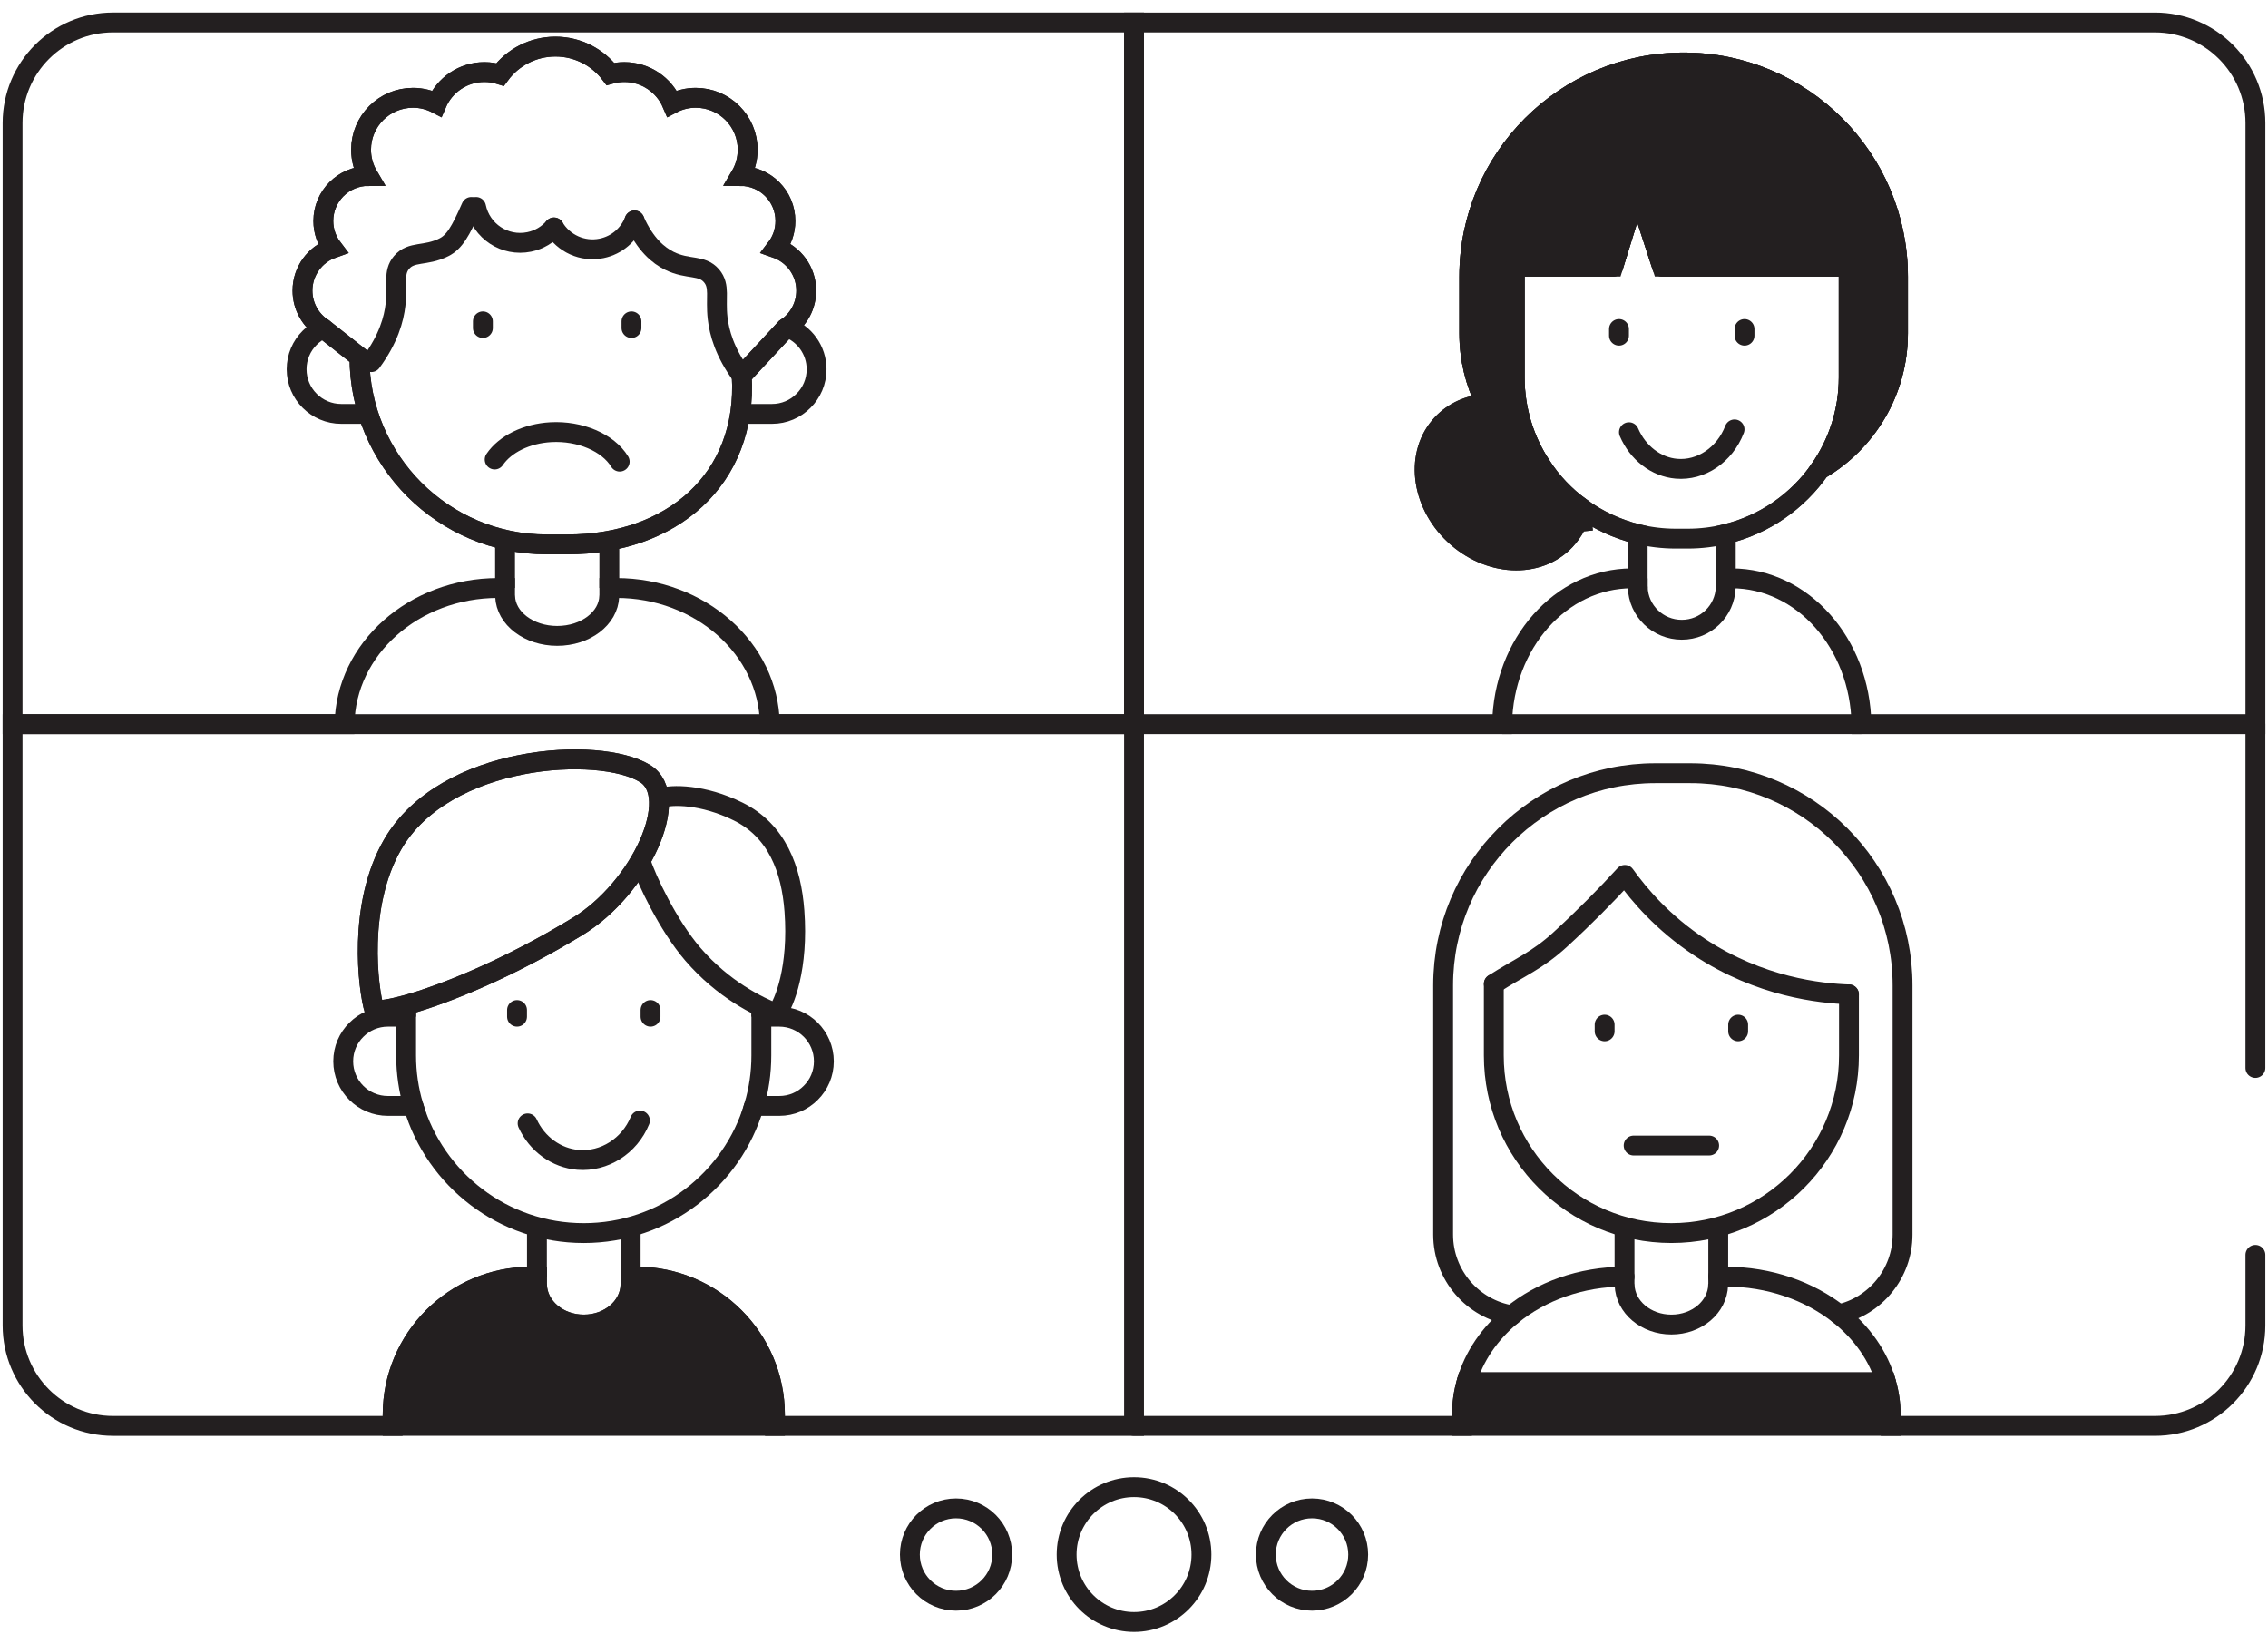<svg width="160" height="116" viewBox="0 0 160 116" fill="none" xmlns="http://www.w3.org/2000/svg">
<g clip-path="url(#clip0_755_138)">
<path d="M80.002 100.583H103.138V99.799C103.138 99.01 103.246 98.247 103.458 97.509H133.051C133.268 98.242 133.381 99.01 133.381 99.799V100.583H152.024C155.939 100.583 159.111 97.411 159.111 93.496V88.519M159.111 75.335V51.082M111.51 35.799V35.83L111.67 37.485L111.51 35.799ZM118.778 4.407H118.773C110.421 4.407 103.654 11.174 103.654 19.525V23.502C103.654 25.297 104.077 26.984 104.825 28.485C105.712 30.254 107.058 31.755 108.704 32.833C107.533 31.048 106.857 28.918 106.857 26.628V18.808H113.805L115.487 13.377L117.256 18.808H130.421V26.628C130.421 29.047 129.667 31.28 128.383 33.122C131.684 31.187 133.897 27.603 133.897 23.502V19.525C133.897 11.174 127.129 4.407 118.778 4.407H118.778Z" stroke="#231F20" stroke-width="1.401" stroke-miterlimit="10" stroke-linecap="round"/>
<path d="M7.976 1.585C4.061 1.585 0.888 4.758 0.888 8.673V51.082H24.307C24.385 45.764 29.203 41.478 35.145 41.478H35.63V41.983C35.63 42.009 35.63 42.04 35.635 42.066C35.687 43.618 37.312 44.856 39.308 44.856C41.309 44.856 42.929 43.618 42.981 42.066C42.986 42.04 42.986 42.009 42.986 41.983V41.478H43.471C49.403 41.478 54.231 45.764 54.308 51.082H80.002V1.585H7.976ZM55.531 23.094C55.49 23.12 55.454 23.146 55.412 23.172L52.328 26.494C52.756 33.875 47.329 38.403 40.03 38.403H38.581C31.276 38.403 25.36 32.487 25.36 25.183L24.214 24.281L22.806 23.172C21.924 22.61 21.341 21.624 21.341 20.5C21.341 19.118 22.228 17.942 23.461 17.508C23.054 16.977 22.811 16.312 22.811 15.589C22.811 13.836 24.23 12.417 25.979 12.412C25.659 11.87 25.473 11.236 25.473 10.56C25.473 8.538 27.113 6.898 29.136 6.898C29.739 6.898 30.306 7.043 30.807 7.306C31.364 6.001 32.664 5.083 34.175 5.083C34.562 5.083 34.934 5.144 35.279 5.253C36.161 4.061 37.58 3.288 39.184 3.288C40.768 3.288 42.176 4.046 43.063 5.217C43.373 5.129 43.703 5.083 44.043 5.083C45.555 5.083 46.855 6.001 47.412 7.306C47.912 7.043 48.48 6.898 49.083 6.898C51.105 6.898 52.745 8.538 52.745 10.56C52.745 11.236 52.56 11.87 52.24 12.412C53.989 12.417 55.407 13.836 55.407 15.589C55.407 16.312 55.165 16.977 54.757 17.508C55.99 17.942 56.877 19.118 56.877 20.5C56.877 21.573 56.346 22.522 55.531 23.094V23.094Z" stroke="#231F20" stroke-width="1.401" stroke-miterlimit="10" stroke-linecap="round"/>
<path d="M56.877 20.5C56.877 21.573 56.346 22.522 55.531 23.095C55.49 23.12 55.454 23.146 55.413 23.172L52.328 26.494C52.756 33.875 47.329 38.404 40.03 38.404H38.581C31.276 38.404 25.36 32.487 25.36 25.184L24.215 24.281L22.806 23.172C21.924 22.61 21.341 21.625 21.341 20.5C21.341 19.118 22.229 17.942 23.461 17.509C23.054 16.977 22.811 16.312 22.811 15.59C22.811 13.836 24.23 12.418 25.979 12.412C25.659 11.871 25.473 11.236 25.473 10.561C25.473 8.539 27.113 6.898 29.136 6.898C29.739 6.898 30.307 7.043 30.807 7.306C31.364 6.001 32.664 5.083 34.175 5.083C34.562 5.083 34.934 5.145 35.279 5.253C36.161 4.062 37.58 3.288 39.184 3.288C40.768 3.288 42.176 4.046 43.063 5.217C43.373 5.129 43.703 5.083 44.043 5.083C45.555 5.083 46.855 6.001 47.412 7.306C47.912 7.043 48.48 6.898 49.083 6.898C51.105 6.898 52.746 8.539 52.746 10.561C52.746 11.236 52.56 11.871 52.24 12.412C53.989 12.418 55.407 13.836 55.407 15.59C55.407 16.312 55.165 16.977 54.757 17.509C55.99 17.942 56.877 19.118 56.877 20.5V20.5Z" stroke="#231F20" stroke-width="1.401" stroke-miterlimit="10" stroke-linecap="round"/>
<path d="M133.381 99.799V100.583H103.138V99.799C103.138 99.01 103.246 98.247 103.458 97.509H133.051C133.268 98.242 133.381 99.01 133.381 99.799V99.799Z" fill="#231F20" stroke="#231F20" stroke-width="1.401" stroke-miterlimit="10"/>
<path d="M54.67 99.799V100.583H27.702V99.799C27.702 94.42 32.06 90.056 37.446 90.056H37.879V90.561C37.879 90.587 37.879 90.618 37.884 90.644C37.931 92.197 39.391 93.434 41.186 93.434C42.981 93.434 44.435 92.197 44.482 90.644C44.492 90.618 44.492 90.587 44.492 90.561V90.056H44.925C50.301 90.056 54.67 94.42 54.67 99.799V99.799Z" fill="#231F20" stroke="#231F20" stroke-width="1.401" stroke-miterlimit="10"/>
<path d="M0.888 51.082V93.496C0.888 97.411 4.061 100.584 7.976 100.584H27.701V99.8C27.701 94.42 32.06 90.056 37.446 90.056H37.879V90.562C37.879 90.587 37.879 90.618 37.884 90.644C37.931 92.197 39.39 93.434 41.185 93.434C42.981 93.434 44.435 92.197 44.482 90.644C44.492 90.618 44.492 90.587 44.492 90.562V90.056H44.925C50.3 90.056 54.669 94.42 54.669 99.8V100.584H80.002V51.082H0.888ZM27.366 78.012C25.628 78.012 24.214 76.604 24.214 74.866C24.214 73.994 24.565 73.21 25.138 72.643C25.71 72.07 26.494 71.719 27.366 71.719H28.651V74.453C28.651 75.691 28.831 76.882 29.166 78.012H27.366H27.366ZM40.752 65.349C35.934 68.289 31.369 70.141 28.651 70.889C27.593 71.178 26.814 71.302 26.412 71.25C25.963 69.775 25.21 63.864 27.701 59.567C31.385 53.207 42.289 52.588 45.503 54.564C48.129 56.178 45.188 62.646 40.752 65.349H40.752ZM57.197 77.089C56.63 77.661 55.846 78.012 54.974 78.012H53.194C53.529 76.882 53.71 75.691 53.71 74.453V71.719H54.974C56.712 71.719 58.12 73.127 58.12 74.866C58.12 75.737 57.77 76.521 57.197 77.089Z" stroke="#231F20" stroke-width="1.401" stroke-miterlimit="10"/>
<path d="M111.51 35.83C111.489 36.99 110.514 38.017 110.432 38.104C108.503 40.157 104.99 39.977 102.591 37.707C100.187 35.443 99.805 31.946 101.74 29.903C102.555 29.037 103.648 28.562 104.825 28.485C105.712 30.254 107.058 31.755 108.704 32.833C109.452 33.983 110.401 34.989 111.505 35.794L111.51 35.83V35.83Z" fill="#231F20" stroke="#231F20" stroke-width="1.401" stroke-miterlimit="10"/>
<path d="M159.112 8.673V51.082H131.318C131.23 45.388 127.16 40.797 122.162 40.797H121.749V37.671C124.478 37.011 126.82 35.36 128.383 33.122C131.684 31.188 133.897 27.603 133.897 23.502V19.525C133.897 11.174 127.129 4.407 118.778 4.407H118.773C110.421 4.407 103.654 11.174 103.654 19.525V23.502C103.654 25.297 104.077 26.984 104.825 28.485C103.649 28.562 102.555 29.037 101.74 29.903C99.805 31.946 100.187 35.443 102.591 37.707C104.99 39.977 108.503 40.157 110.432 38.105C110.514 38.017 111.489 36.99 111.51 35.83L111.67 37.486L111.51 35.799C112.696 36.67 114.058 37.315 115.533 37.676V40.797H115.126C110.117 40.797 106.057 45.388 105.97 51.082H80.002V1.586H152.024C155.939 1.586 159.112 4.758 159.112 8.673V8.673Z" stroke="#231F20" stroke-width="1.401" stroke-miterlimit="10"/>
<path d="M131.318 51.082H105.97" stroke="#231F20" stroke-width="1.401" stroke-miterlimit="10"/>
<path d="M114.214 23.208V23.678" stroke="#231F20" stroke-width="1.401" stroke-miterlimit="10" stroke-linecap="round"/>
<path d="M123.07 23.208V23.678" stroke="#231F20" stroke-width="1.401" stroke-miterlimit="10" stroke-linecap="round"/>
<path d="M114.916 30.488C115.539 31.945 116.824 32.941 118.269 33.065C119.995 33.214 121.671 32.096 122.367 30.29" stroke="#231F20" stroke-width="1.401" stroke-miterlimit="10" stroke-linecap="round"/>
<path d="M115.533 37.676V37.486" stroke="#231F20" stroke-width="1.401" stroke-miterlimit="10"/>
<path d="M121.749 40.797V41.339C121.749 41.364 121.749 41.395 121.744 41.426C121.697 43.092 120.331 44.423 118.644 44.423C116.957 44.423 115.585 43.092 115.538 41.426C115.533 41.395 115.533 41.364 115.533 41.339V40.797" stroke="#231F20" stroke-width="1.401" stroke-miterlimit="10"/>
<path d="M121.749 37.671V37.496" stroke="#231F20" stroke-width="1.401" stroke-miterlimit="10"/>
<path d="M115.56 40.797H115.533" stroke="#231F20" stroke-width="1.401" stroke-miterlimit="10"/>
<path d="M121.751 40.797H121.718" stroke="#231F20" stroke-width="1.401" stroke-miterlimit="10"/>
<path d="M130.439 70.146V74.453C130.439 81.375 124.831 86.981 117.914 86.981H117.909C110.991 86.981 105.384 81.375 105.384 74.453V69.403" stroke="#231F20" stroke-width="1.401" stroke-miterlimit="10" stroke-linecap="round"/>
<path d="M115.248 80.806H120.575" stroke="#231F20" stroke-width="1.401" stroke-miterlimit="10" stroke-linecap="round"/>
<path d="M113.202 72.279V72.749" stroke="#231F20" stroke-width="1.401" stroke-miterlimit="10" stroke-linecap="round"/>
<path d="M122.621 72.279V72.749" stroke="#231F20" stroke-width="1.401" stroke-miterlimit="10" stroke-linecap="round"/>
<path d="M121.217 86.986V90.561C121.217 90.587 121.217 90.618 121.211 90.643C121.163 92.196 119.709 93.434 117.911 93.434C116.118 93.434 114.658 92.196 114.611 90.643C114.605 90.618 114.605 90.587 114.605 90.561V86.981" stroke="#231F20" stroke-width="1.401" stroke-miterlimit="10" stroke-linecap="round"/>
<path d="M114.605 90.056C111.51 90.056 108.709 91.098 106.651 92.779C105.103 94.048 103.973 95.678 103.458 97.509" stroke="#231F20" stroke-width="1.401" stroke-miterlimit="10" stroke-linecap="round"/>
<path d="M133.051 97.509C132.52 95.642 131.339 93.986 129.724 92.712C127.64 91.067 124.829 90.056 121.739 90.056H121.213" stroke="#231F20" stroke-width="1.401" stroke-miterlimit="10" stroke-linecap="round"/>
<path d="M34.066 22.669V23.139" stroke="#231F20" stroke-width="1.401" stroke-miterlimit="10" stroke-linecap="round"/>
<path d="M44.548 22.669V23.139" stroke="#231F20" stroke-width="1.401" stroke-miterlimit="10" stroke-linecap="round"/>
<path d="M34.897 32.414C35.635 31.324 37.155 30.579 38.866 30.486C40.908 30.375 42.892 31.211 43.717 32.562" stroke="#231F20" stroke-width="1.401" stroke-miterlimit="10" stroke-linecap="round"/>
<path d="M35.63 41.477V38.403" stroke="#231F20" stroke-width="1.401" stroke-miterlimit="10"/>
<path d="M42.986 41.477V38.408" stroke="#231F20" stroke-width="1.401" stroke-miterlimit="10"/>
<path d="M35.657 41.477H35.63" stroke="#231F20" stroke-width="1.401" stroke-miterlimit="10"/>
<path d="M42.986 41.477H42.95" stroke="#231F20" stroke-width="1.401" stroke-miterlimit="10"/>
<path d="M28.651 71.721V70.89" stroke="#231F20" stroke-width="1.401" stroke-miterlimit="10"/>
<path d="M29.166 78.012C30.698 83.201 35.501 86.982 41.18 86.982C46.865 86.982 51.662 83.201 53.194 78.012" stroke="#231F20" stroke-width="1.401" stroke-miterlimit="10"/>
<path d="M53.71 71.719V71.26" stroke="#231F20" stroke-width="1.401" stroke-miterlimit="10"/>
<path d="M36.475 71.248V71.718" stroke="#231F20" stroke-width="1.401" stroke-miterlimit="10" stroke-linecap="round"/>
<path d="M45.893 71.248V71.718" stroke="#231F20" stroke-width="1.401" stroke-miterlimit="10" stroke-linecap="round"/>
<path d="M37.222 79.243C37.885 80.698 39.251 81.694 40.788 81.818C42.623 81.966 44.405 80.849 45.146 79.044" stroke="#231F20" stroke-width="1.401" stroke-miterlimit="10" stroke-linecap="round"/>
<path d="M37.879 90.056V86.981" stroke="#231F20" stroke-width="1.401" stroke-miterlimit="10"/>
<path d="M44.492 90.056V86.987" stroke="#231F20" stroke-width="1.401" stroke-miterlimit="10"/>
<path d="M37.906 90.056H37.879" stroke="#231F20" stroke-width="1.401" stroke-miterlimit="10"/>
<path d="M44.493 90.056H44.456" stroke="#231F20" stroke-width="1.401" stroke-miterlimit="10"/>
<path d="M106.653 92.779C103.909 92.341 101.809 89.957 101.809 87.085V69.506C101.809 61.243 108.51 54.542 116.774 54.542H119.255C127.518 54.542 134.219 61.243 134.219 69.506V87.085C134.219 89.834 132.3 92.134 129.726 92.712" stroke="#231F20" stroke-width="1.401" stroke-miterlimit="10" stroke-linecap="round"/>
<path d="M105.384 69.403C107.19 68.24 108.454 67.757 110.061 66.282C111.762 64.722 113.28 63.184 114.627 61.716C115.643 63.136 117.325 65.109 119.896 66.809C124.165 69.631 128.421 70.072 130.439 70.146" stroke="#231F20" stroke-width="1.401" stroke-linecap="round" stroke-linejoin="round"/>
<path d="M40.752 65.349C35.935 68.289 31.369 70.141 28.651 70.889C27.593 71.177 26.814 71.301 26.412 71.25C25.963 69.775 25.21 63.863 27.702 59.567C31.385 53.207 42.29 52.588 45.503 54.563C48.129 56.178 45.189 62.646 40.752 65.349H40.752Z" stroke="#231F20" stroke-width="1.401" stroke-linecap="round" stroke-linejoin="round"/>
<path d="M45.19 60.745C45.584 62.008 47.122 65.269 48.875 67.306C51.032 69.814 53.485 70.992 54.781 71.507C55.349 70.745 56.339 68.249 56.044 64.269C55.826 61.332 54.822 58.602 52.073 57.245C49.59 56.018 47.374 56.028 46.58 56.302" stroke="#231F20" stroke-width="1.401" stroke-linecap="round" stroke-linejoin="round"/>
<path d="M130.42 18.808V26.628C130.42 29.047 129.667 31.28 128.383 33.122C126.82 35.36 124.478 37.011 121.749 37.671C120.888 37.883 119.985 37.996 119.057 37.996H118.226C117.298 37.996 116.395 37.883 115.533 37.676C114.058 37.315 112.696 36.67 111.51 35.799V35.83L111.505 35.794C110.401 34.989 109.452 33.983 108.704 32.833C107.533 31.048 106.857 28.918 106.857 26.628V18.808H113.805L115.487 13.377L117.256 18.808H130.42L130.42 18.808Z" stroke="#231F20" stroke-width="1.401" stroke-linecap="round" stroke-linejoin="round"/>
<path d="M133.897 19.525V23.502C133.897 27.603 131.684 31.187 128.383 33.122C129.668 31.28 130.421 29.047 130.421 26.628V18.808H117.256L115.487 13.377L113.806 18.808H106.857V26.628C106.857 28.918 107.533 31.048 108.704 32.833C107.058 31.755 105.712 30.254 104.825 28.485C104.077 26.984 103.654 25.297 103.654 23.502V19.525C103.654 11.174 110.422 4.407 118.773 4.407H118.778C127.13 4.407 133.897 11.174 133.897 19.525H133.897Z" fill="#231F20" stroke="#231F20" stroke-width="1.401" stroke-linecap="round" stroke-linejoin="round"/>
<path d="M104.824 28.485C105.49 28.438 106.176 28.515 106.851 28.712" stroke="#231F20" stroke-width="1.401" stroke-linecap="round" stroke-linejoin="round"/>
<path d="M55.523 23.089C56.735 23.522 57.607 24.683 57.607 26.049C57.607 26.921 57.256 27.705 56.684 28.272C56.116 28.845 55.332 29.196 54.46 29.196H52.681" stroke="#231F20" stroke-width="1.401" stroke-linecap="round" stroke-linejoin="round"/>
<path d="M22.809 23.171C22.448 23.326 22.122 23.553 21.849 23.826C21.277 24.394 20.926 25.178 20.926 26.05C20.926 27.788 22.339 29.196 24.078 29.196H25.878" stroke="#231F20" stroke-width="1.401" stroke-linecap="round" stroke-linejoin="round"/>
<path d="M44.762 15.549C44.388 16.526 43.54 17.294 42.438 17.52C41.084 17.797 39.754 17.164 39.082 16.043" stroke="#231F20" stroke-width="1.401" stroke-miterlimit="10" stroke-linecap="round"/>
<path d="M39.082 16.043C38.644 16.549 38.04 16.92 37.333 17.064C35.614 17.416 33.94 16.311 33.584 14.599" stroke="#231F20" stroke-width="1.401" stroke-miterlimit="10" stroke-linecap="round"/>
<path d="M44.76 15.548C45.519 17.271 46.473 18.024 47.216 18.395C48.536 19.05 49.501 18.643 50.197 19.458C50.816 20.19 50.46 20.995 50.625 22.444C50.739 23.445 51.115 24.853 52.328 26.493" stroke="#231F20" stroke-width="1.401" stroke-miterlimit="10" stroke-linecap="round"/>
<path d="M33.249 14.599C32.491 16.32 32.057 17.075 31.314 17.445C29.993 18.102 29.025 17.691 28.33 18.511C27.711 19.24 28.069 20.048 27.903 21.494C27.789 22.496 27.411 23.905 26.198 25.544" stroke="#231F20" stroke-width="1.401" stroke-miterlimit="10" stroke-linecap="round"/>
<path d="M80.002 114.415C82.629 114.415 84.758 112.286 84.758 109.66C84.758 107.033 82.629 104.905 80.002 104.905C77.376 104.905 75.247 107.033 75.247 109.66C75.247 112.286 77.376 114.415 80.002 114.415Z" stroke="#231F20" stroke-width="1.401" stroke-miterlimit="10"/>
<path d="M92.559 112.916C94.358 112.916 95.816 111.458 95.816 109.66C95.816 107.861 94.358 106.403 92.559 106.403C90.76 106.403 89.302 107.861 89.302 109.66C89.302 111.458 90.76 112.916 92.559 112.916Z" stroke="#231F20" stroke-width="1.401" stroke-miterlimit="10"/>
<path d="M67.446 112.916C69.245 112.916 70.703 111.458 70.703 109.66C70.703 107.861 69.245 106.403 67.446 106.403C65.647 106.403 64.189 107.861 64.189 109.66C64.189 111.458 65.647 112.916 67.446 112.916Z" stroke="#231F20" stroke-width="1.401" stroke-miterlimit="10"/>
</g>
<defs>
<clipPath id="clip0_755_138">
<rect width="160" height="114.606" fill="white" transform="translate(0 0.697)"/>
</clipPath>
</defs>
</svg>
